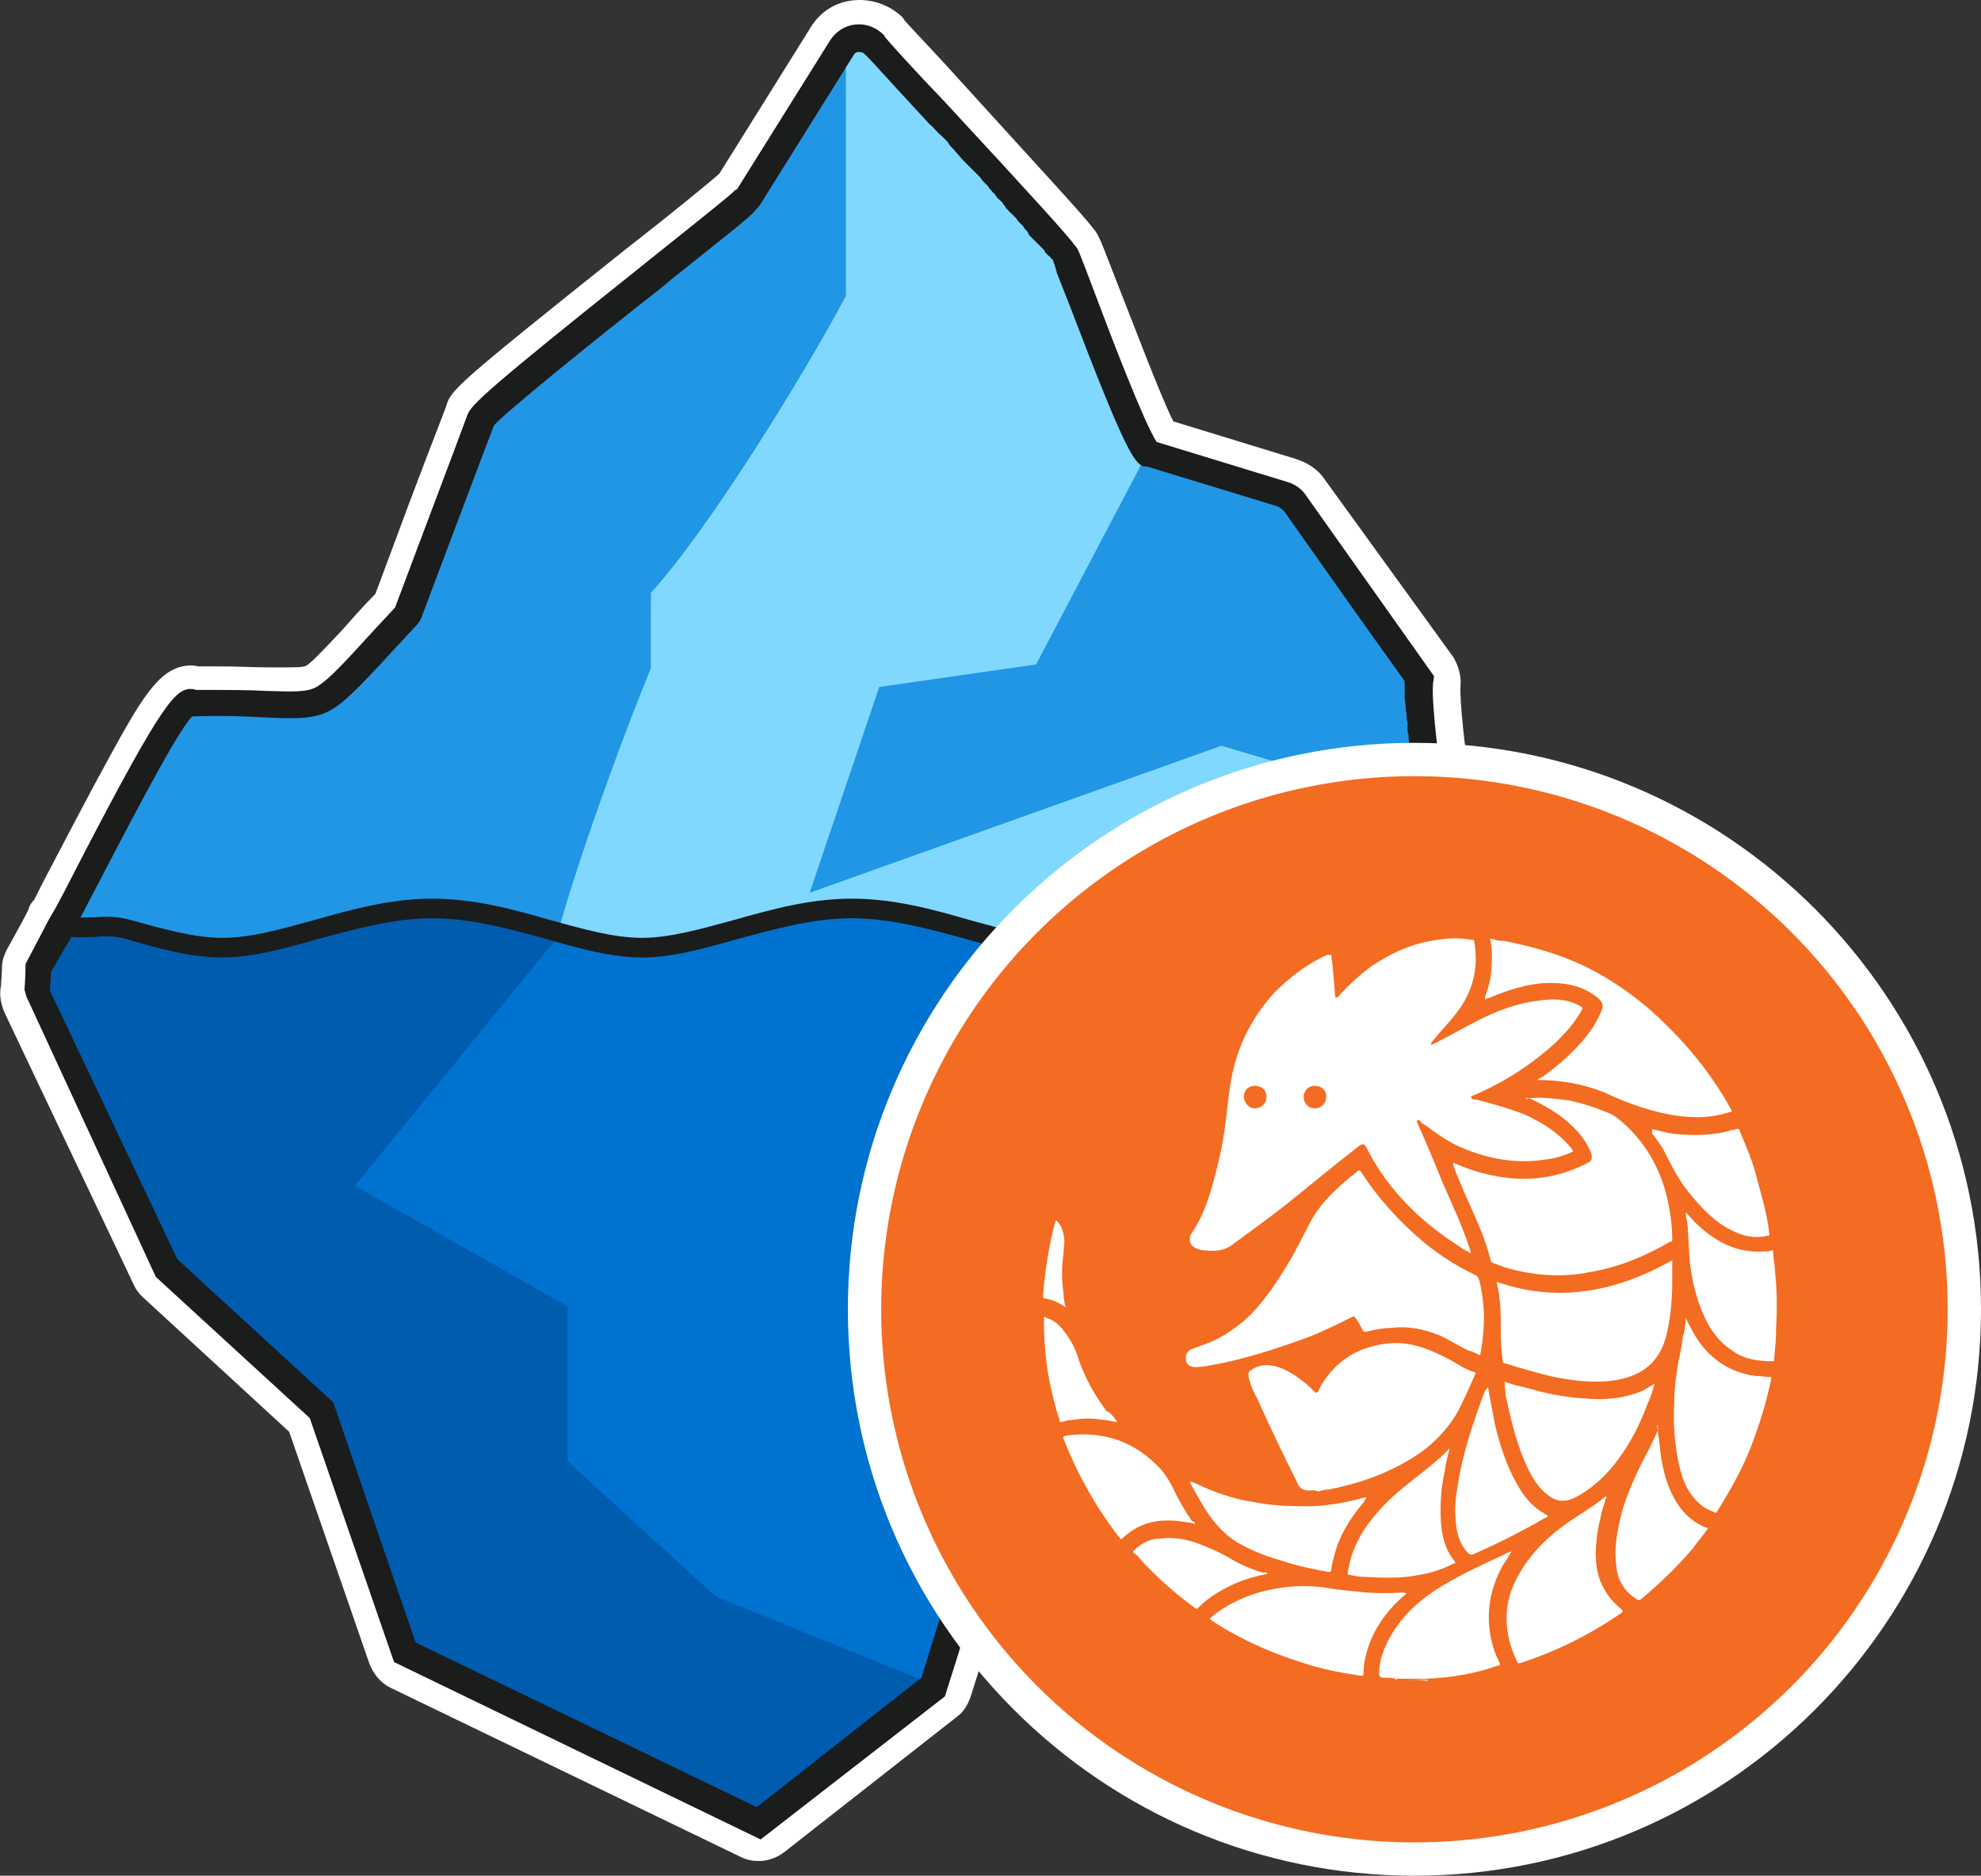 <?xml version="1.0" encoding="utf-8"?>
<!-- Generator: Adobe Illustrator 25.2.1, SVG Export Plug-In . SVG Version: 6.00 Build 0)  -->
<svg version="1.1" id="Layer_1" xmlns="http://www.w3.org/2000/svg" xmlns:xlink="http://www.w3.org/1999/xlink" x="0px" y="0px"
	 viewBox="0 0 202.1 191.4" style="enable-background:new 0 0 202.1 191.4;" xml:space="preserve">
<rect x="0" y="0" width="202.1" height="191.4" fill="#333333" stroke="none"/>
<style type="text/css">
	.st0{fill:#FFFFFF;}
	.st1{fill:#1B1C1C;}
	.st2{fill:#80D8FF;}
	.st3{fill:#2096E5;}
	.st4{fill:#0072D0;}
	.st5{fill:#005CAF;}
	.st6{fill:#F36C21;}
</style>
<g>
	<g>
		<path class="st0" d="M87.7,4.2c0.5,0,0.9,0.2,1.3,0.6c0.3,0.5,19.3,20.8,19.4,21.4c0.4,0.4,7.5,20.4,8.7,20.4c0,0,0,0,0.1,0
			l13.7,4.2c0.4,0.1,0.7,0.3,0.9,0.7l12.7,17.9c-0.3,3,1.3,13.1,1.3,13.1s8.4,7.6,14.1,12.5l4.8,4l-5.6,30.4l-17.8,5.9l-13.8,17.3
			L99.6,157L95,171.8l-17.6,13.8l-35.8-17.3l-8.5-24.7l-15.7-14.5L4.2,101.4c0.1-0.5,0.2-2.5,0.2-2.5s2-3.9,2.3-4.3h0.1
			c3.9-7.5,11.4-22.5,12.8-22.5c0.1,0,0.1,0,0.1,0.1c0.9,0,1.7,0,2.4,0c3.4,0,5.7,0.1,7.3,0.1c4.6,0,4.4-1.1,12.2-9.1
			c0.2-0.2,0.3-0.4,0.4-0.6l7.4-19.7c0.5-1.4,26.2-21.2,27-22.3c0.1-0.1,0.3-0.3,0.4-0.4L86.3,5C86.6,4.4,87.2,4.2,87.7,4.2 M87.7,0
			L87.7,0c-2.1,0-3.9,1-5,2.8l-9.3,14.9l-0.1,0.1c-0.9,0.8-5.3,4.4-9.3,7.5C46.2,39.5,46,39.8,45.5,41.5l0,0
			c-0.4,1.1-1.4,3.6-3.7,9.7l-3.5,9.4c-1.4,1.4-2.5,2.7-3.4,3.7c-1.7,1.8-2.9,3.1-3.6,3.6c-0.2,0.1-0.4,0.2-1.8,0.2
			c-0.6,0-1.4,0-2.2,0c-1.3,0-3-0.1-5.1-0.1c-0.6,0-1.2,0-1.9,0c-0.2,0-0.5-0.1-0.7-0.1c-3,0-4.7,2.5-8.3,9.1c-2.2,4-4.8,9-6.9,13
			c-0.3,0.6-0.6,1.2-0.9,1.8c-0.3,0.3-0.5,0.6-0.6,1c-0.1,0.3-1.2,2.3-2.2,4.1c-0.3,0.6-0.5,1.2-0.5,1.8c0,0.7-0.1,1.6-0.1,1.9
			c-0.2,0.9,0,1.8,0.3,2.6L13.6,131c0.2,0.5,0.5,0.9,0.9,1.3l15,13.8l8.2,23.7c0.4,1,1.1,1.9,2.1,2.4l35.8,17.3
			c0.6,0.3,1.2,0.4,1.8,0.4c0.9,0,1.8-0.3,2.6-0.9l17.6-13.8c0.7-0.5,1.1-1.2,1.4-2l3.9-12.3l25.4-4c1-0.2,1.9-0.7,2.6-1.5
			l13.1-16.3l16.7-5.5c1.4-0.5,2.5-1.7,2.8-3.2l5.6-30.4c0.3-1.5-0.3-3-1.4-4l-4.7-3.9c-4.4-3.8-10.5-9.3-12.9-11.5
			c-0.7-4.3-1.2-9.3-1.1-10.6c0.1-1-0.2-2-0.7-2.9L135.2,49c-0.7-1.1-1.8-1.8-3.1-2.2L119.7,43c-1.4-2.8-4.2-10.3-5.6-13.8
			c-1.9-4.9-2-5.2-2.5-5.8c-1.3-1.7-4.6-5.2-13.4-14.9c-2.6-2.9-5.4-5.8-5.9-6.4c-0.1-0.1-0.1-0.2-0.2-0.3C91,0.7,89.4,0,87.7,0
			L87.7,0z"/>
		<g>
			<path class="st1" d="M77.6,187.7l-37.4-18.1l-8.6-24.9l-15.7-14.4L2.7,101.7L2.5,101c0-0.2,0.1-1.3,0.1-2.2v-0.4L2.8,98
				c1-1.9,2.1-4,2.2-4.2l0.7-1.2l0,0l0.8-1.5c9.7-18.9,11.2-20.6,12.8-20.8c0.2,0,0.5,0,0.7,0.1c3.1,0,5.4,0,7.1,0.1
				c2.9,0.1,4.1,0.1,5-0.3c1-0.5,2.3-1.8,4.5-4.2c1-1.1,2.2-2.4,3.7-4c6.4-17,7.3-19.4,7.4-19.7c0.4-1,1.9-2.5,17.7-15.1
				c4.1-3.3,8.8-7,9.5-7.7l0.1-0.1l0.2-0.1l9.5-15.2c0.6-0.9,1.5-1.5,2.6-1.6s2.1,0.3,2.9,1.1l0.1,0.2c0.4,0.5,3.2,3.6,6,6.5
				c9.9,10.7,12.6,13.7,13.4,14.8c0.3,0.3,0.4,0.6,2.1,5.1c1.5,4,4.9,12.9,6.2,14.9l13.4,4.1c0.7,0.2,1.4,0.7,1.8,1.3L146.3,69
				l-0.1,0.7c-0.2,2.1,0.7,8.9,1.2,12.1c1.8,1.6,8.8,7.9,13.6,12.1l5.5,4.6l-5.9,32.4l-18.3,6.1l-13.9,17.4l-27.5,4.4l-4.5,14.3
				L77.6,187.7z M43,167.1l34.2,16.5l16.3-12.8l4.8-15.3l28.3-4.5l13.7-17.1l17.3-5.8l5.2-28.4l-4-3.3c-5.6-4.9-14.1-12.5-14.1-12.6
				l-0.5-0.4l-0.1-0.6c-0.2-1-1.5-9.3-1.4-12.9l-12.4-17.5L117,48.3c-0.1,0-0.2,0-0.4-0.1c-1.3-0.4-2.1-1.3-8-16.9
				c-0.7-1.8-1.4-3.6-1.6-4.2l-0.2-0.2v-0.1c-1.3-1.6-8.6-9.5-13-14.3c-4.6-5-5.7-6.2-6.1-6.7L78.2,21c-0.2,0.3-0.4,0.5-0.6,0.8
				C77,22.5,75,24.2,67.7,30C61.5,34.9,52.3,42.2,51,43.7c-0.9,2.3-7.4,19.5-7.4,19.5c-0.2,0.4-0.4,0.8-0.7,1.2
				c-1.5,1.6-2.7,2.9-3.7,4C33.9,74,33.5,74.2,27,74c-1.8-0.1-4-0.1-7-0.1c-1.9,2.2-7.6,13.3-10.4,18.8l-1.9,3.7H7.6
				c-0.5,0.9-1.2,2.2-1.5,2.9c0,0.6-0.1,1.2-0.1,1.8l12.8,27l15.8,14.6L43,167.1z M51.1,43.5L51.1,43.5C51,43.5,51.1,43.5,51.1,43.5
				z M107,27L107,27L107,27z M106.9,27L106.9,27L106.9,27z M75,19.6L75,19.6L75,19.6z"/>
		</g>
		<g>
			<path class="st2" d="M144.6,69.4l-12.7-17.9c-0.2-0.3-0.5-0.5-0.9-0.7l-13.7-4.2c-1,0.8-8.4-20-8.8-20.4
				c-0.2-0.7-19.2-21-19.5-21.5C88.2,3.9,86.9,4,86.3,5l-9.5,15.2c-0.1,0.2-0.2,0.3-0.4,0.4c-0.8,1.1-26.5,20.9-27,22.3L42,62.6
				c-0.1,0.2-0.2,0.4-0.4,0.6c-11.1,11.6-6,8.7-21.9,9C18.4,70.6,5,98.6,4.4,98.9l0,0C55,98.9,114.1,99,164.8,99
				c-2.6-1.8-18.9-16.5-18.9-16.5S144.3,72.3,144.6,69.4z"/>
		</g>
		<path class="st3" d="M86.3,5l-9.5,15.2c-0.3,0.6-26.4,21.5-26.8,22c-0.2,0.2-0.4,0.4-0.5,0.7L42,62.6c-0.1,0.2-0.2,0.4-0.4,0.6
			l-8.1,8.5c-0.1,1.1-13,0.3-13.8,0.5C18.5,70.5,4.4,98.9,4.4,98.9c10.8,0,41.3,0,51.6,0c1.5-7.4,7.5-23.7,10.4-30.7v-7.7
			c6-6.6,15.7-22.4,19.9-30.3V5L86.3,5z"/>
		<g>
			<path class="st3" d="M116.9,46.5l-11.2,21.3l-16,2.3l-7.1,21l42-15c7.1,2.1,14.2,4.2,21.3,6.3c-0.2-1.4-0.4-3.4-0.8-5.8
				c-0.8-5-1.3-7.5-2.3-9.9c-0.9-2.1-1.6-2.5-4.7-6.6c-1.6-2-3.7-5-6.2-8.8C126.9,49.8,121.9,48.2,116.9,46.5z"/>
		</g>
		<path class="st1" d="M165.4,98.1c-0.5-0.3-1.4-1.1-2.7-2.2l0,0c-3.9-3.3-10.7-9.4-14-12.4c-0.1-0.1-0.3-0.2-0.4-0.4
			c-0.1,0-0.1-0.1-0.2-0.1c-0.5-0.5-0.9-0.8-1.2-1l-0.1-0.1c-0.1-0.5-0.2-1.1-0.2-1.6v-0.1c0-0.2,0-0.3-0.1-0.5
			c-0.3-2.4-0.7-5.4-0.9-7.6c0-0.1,0-0.3,0-0.4s0-0.2,0-0.2c0-0.1,0-0.3,0-0.4s0-0.1,0-0.2s0-0.3,0-0.4s0-0.1,0-0.2s0-0.2,0-0.3
			c0-0.1,0-0.3,0-0.4c0-0.3,0-0.5-0.2-0.7l-0.3-0.4l0,0l-2.7-3.8l-9.8-13.8c-0.4-0.5-0.9-0.9-1.4-1l-0.4-0.1l0,0l-13.3-4.1
			c-1.2-1.6-4.8-11.1-6.4-15.3c-1.4-3.6-1.7-4.4-1.9-4.7v-0.1l0,0c-0.4-0.7-2-2.4-7.9-8.9c-0.5-0.5-0.9-1-1.5-1.6
			c-0.3-0.3-0.6-0.7-1-1.1c-0.9-1-1.9-2.1-3-3.3c-3-3.2-5.7-6.2-6-6.5c0-0.1-0.1-0.1-0.1-0.1c-0.6-0.6-1.4-1-2.3-0.9
			s-1.6,0.6-2.1,1.3l-9.5,15.2c0,0.1-0.1,0.1-0.2,0.2h-0.1l0.1,0.1c-0.5,0.5-5.1,4.2-9.6,7.8C51.2,39.5,48.7,41.7,48.5,42.5
			c0,0,0,0-7.4,19.7c0,0.1-0.1,0.2-0.1,0.2c-1.5,1.6-2.7,2.9-3.7,4c-4.6,4.9-4.6,4.9-10,4.8c-0.5,0-1.1,0-1.7,0c-0.9,0-2,0-3.2,0
			c-0.7,0-1.4,0-2.2,0c-0.1,0-0.2,0-0.3-0.1h-0.1c-0.1,0-0.1,0-0.2,0l0,0c-0.1,0-0.3,0-0.5,0.2l0,0l0,0c-0.5,0.3-1.1,1-1.9,2.2
			c-2.1,3-5.9,9.6-13.3,24.5c0,0.1,0,0.1-0.1,0.2c-0.2,0.3-0.3,0.6-0.2,1s0.5,0.8,1,0.8c0.1,0,0.3,0,0.4,0l0,0c20.9,0,43.3,0,65.9,0
			c3.3,0,6.7,0,10,0c28.7,0,57.6,0,84.1,0.1l0,0c0.5,0,0.9-0.3,1-0.7C165.9,98.9,165.8,98.4,165.4,98.1z M38.7,67.9
			c1-1.1,2.2-2.4,3.7-4c0.3-0.3,0.5-0.6,0.6-0.9c0,0,6.8-18.1,7.4-19.6c1-1.2,10.5-8.9,16.9-13.9c0.4-0.3,0.8-0.7,1.2-1
			c6-4.8,8.1-6.4,8.6-7.1c0.2-0.2,0.4-0.4,0.5-0.6l9.5-15.2c0.2-0.3,0.4-0.3,0.5-0.3s0.4,0,0.6,0.2c0,0,0,0.1,0.1,0.1
			c0,0,0.1,0.1,0.2,0.2c0.6,0.6,2,2.2,5.9,6.4c0.2,0.2,0.4,0.5,0.7,0.7c0.3,0.3,0.6,0.7,1,1c0.2,0.2,0.4,0.4,0.6,0.6
			c0,0.1,0.1,0.1,0.1,0.2c0.2,0.3,0.5,0.5,0.7,0.8c0.3,0.3,0.5,0.6,0.8,0.9c0.2,0.2,0.3,0.3,0.5,0.5l0,0c0.1,0.1,0.2,0.2,0.3,0.3
			c0.1,0.1,0.2,0.2,0.3,0.3c0.1,0.1,0.1,0.1,0.2,0.2s0.2,0.2,0.3,0.3c0.1,0.1,0.2,0.2,0.3,0.4c0.1,0.1,0.1,0.1,0.2,0.2
			s0.2,0.2,0.3,0.3c0.1,0.1,0.2,0.2,0.2,0.3c0.1,0.1,0.1,0.1,0.2,0.2s0.2,0.3,0.4,0.4c0,0.1,0.1,0.1,0.1,0.2
			c0.1,0.1,0.2,0.3,0.4,0.4c0,0.1,0.1,0.1,0.1,0.1c0.1,0.1,0.2,0.2,0.3,0.4c0.1,0.1,0.2,0.2,0.2,0.3c0.1,0.1,0.2,0.2,0.3,0.3
			c0.1,0.1,0.1,0.2,0.2,0.2c0.1,0.1,0.2,0.2,0.3,0.3c0.1,0.1,0.2,0.2,0.3,0.3c0,0.1,0.1,0.1,0.1,0.2c0.1,0.1,0.2,0.2,0.3,0.3
			c0.1,0.1,0.1,0.1,0.2,0.2s0.2,0.2,0.2,0.3c0.1,0.1,0.1,0.1,0.2,0.2s0.2,0.2,0.2,0.3c0,0.1,0.1,0.1,0.1,0.2
			c0.1,0.1,0.2,0.2,0.3,0.3c0,0,0,0,0.1,0.1s0.2,0.2,0.3,0.3l0.1,0.1c0.1,0.1,0.2,0.2,0.3,0.3l0,0c0.1,0.1,0.2,0.2,0.3,0.3l0,0
			c0.1,0.1,0.2,0.2,0.2,0.3l0,0c0.1,0.1,0.1,0.2,0.2,0.2l0,0c0.1,0.1,0.1,0.2,0.2,0.2l0,0c0.1,0.1,0.1,0.1,0.2,0.2l0,0
			c0,0.1,0.1,0.1,0.1,0.1l0,0l0.1,0.1l0,0v0.1l0.1,0.1c0,0,0,0,0,0.1c0,0,0,0.1,0.1,0.2v0.1c0,0.1,0.1,0.2,0.1,0.2v0.1
			c0,0.1,0.1,0.2,0.1,0.4l0,0c0.3,0.8,0.8,2,1.3,3.3c5.6,14.7,6.6,16.2,7.6,16.5c0.1,0,0.2,0,0.3,0l13.1,4c0.4,0.1,0.8,0.4,1,0.7
			l7.7,10.9l4.5,6.3v0.1c0,0,0,0,0,0.1s0,0.3,0,0.4s0,0.2,0,0.3c0,0.1,0,0.2,0,0.3c0,0.4,0,0.8,0.1,1.2V72c0,0.3,0,0.5,0.1,0.8
			c0,0.1,0,0.1,0,0.2c0,0.2,0,0.5,0.1,0.7c0,0.1,0,0.2,0,0.3c0,0.1,0,0.3,0,0.4c0,0.2,0,0.4,0.1,0.6c0,0.1,0,0.2,0,0.3
			c0,0.2,0.1,0.5,0.1,0.7v0.1c0.4,3.2,0.9,6.1,0.9,6.3c0,0.2,0.2,0.4,0.3,0.6c0.4,0.4,6.7,6,12,10.7c0,0,0.1,0,0.1,0.1
			c0.3,0.3,0.6,0.5,0.9,0.8c0.1,0.1,0.1,0.1,0.2,0.2c0.3,0.2,0.5,0.5,0.8,0.7c0.1,0.1,0.3,0.2,0.4,0.3c0.2,0.2,0.4,0.4,0.7,0.6
			c0.2,0.1,0.3,0.3,0.4,0.4c0.1,0.1,0.2,0.2,0.3,0.2c0.1,0.1,0.3,0.2,0.4,0.3c0,0,0.1,0.1,0.1,0.3c-0.1,0.1-0.2,0.2-0.2,0.2l0,0
			c-24.8,0-51.6,0-78.3-0.1c-4.2,0-8.4,0-12.5,0c-22,0-43.8,0-64.2,0c0.6-1.1,1.4-2.7,2.8-5.4c3-5.7,9-17.5,10.7-19.2
			c3.2-0.1,5.5,0,7.3,0.1C33.3,73.5,33.6,73.3,38.7,67.9z"/>
		<path class="st4" d="M160,95c-3.4,0.9-5.8,1.6-8.8,1.6s-6.2-0.9-9.6-1.8c-3.8-1.1-7.7-2.1-11.8-2.1c-4.1,0-8.1,1.1-11.8,2.1
			c-3.4,0.9-6.6,1.8-9.6,1.8s-6.2-0.9-9.6-1.8c-3.8-1.1-7.7-2.1-11.8-2.1c-4.1,0-8.1,1.1-11.8,2.1c-3.4,0.9-6.6,1.8-9.6,1.8
			s-6.2-0.9-9.6-1.8c-3.8-1.1-7.7-2.1-11.8-2.1s-8.1,1.1-11.8,2.1c-3.4,0.9-6.6,1.8-9.6,1.8s-6.2-0.9-9.6-1.8
			c-2.3-0.7-4,0.2-6.5-0.3c-0.1,0.3-1.2,2.2-1.9,3.4c-0.3,0.6-0.5,1.2-0.5,1.9c0,0.2,0,0.3,0,0.5c0,0.7,0.1,1.4,0.4,2.1l12.7,26.7
			l15.7,14.5l8.5,24.7l35.8,17.3L95,171.8l4.6-14.8l27.9-4.4l13.8-17.3l17.8-5.9l5.6-30.4L160,95z"/>
		<g>
			<path class="st5" d="M95,171.8l-17.6,13.8l-35.8-17.3l-8.5-24.7l-15.7-14.5L4.2,101.4l2.4-6.8c1.9-0.2,2.7-0.5,3.6-0.4
				c4.7,0.7,6.5,2.8,11.1,3c0.7,0,1.5,0,3.4-0.2c8-1,13-3.1,17.2-3.9c3.5-0.7,8.6-0.8,15.5,1.9c-7.1,8.7-14.1,17.3-21.2,26
				l21.7,12.3v15.8L73,162.9L95,171.8z"/>
		</g>
		<g>
			<path class="st1" d="M77.5,186.9l-36.8-17.7l-8.6-24.8l-15.7-14.5l-13-27.8c-0.2-0.3-0.2-0.7-0.2-1.1l0.1-1.8
				c0-0.4,0.2-0.8,0.4-1.2c1.2-2.1,2.2-3.7,2.3-4l0.3-0.7L7,93.5c1,0.2,1.8,0.1,2.7,0.1c1.1-0.1,2.3-0.1,3.7,0.3
				c3.3,0.9,6.4,1.8,9.3,1.8s6-0.9,9.3-1.8c3.9-1.1,7.8-2.2,12.1-2.2s8.3,1.1,12.1,2.2c3.3,0.9,6.4,1.8,9.3,1.8c2.8,0,6-0.9,9.3-1.8
				c3.9-1.1,7.8-2.2,12.1-2.2c4.3,0,8.3,1.1,12.1,2.2c3.3,0.9,6.4,1.8,9.3,1.8c2.8,0,6-0.9,9.3-1.8c3.9-1.1,7.8-2.2,12.1-2.2
				s8.3,1.1,12.1,2.2c3.3,0.9,6.4,1.8,9.3,1.8c2.8,0,5.2-0.7,8.5-1.6l0.5-0.1l0.4,0.3l5.2,4.3l-5.7,31.6l-18.1,6L128,153.5
				l-27.7,4.4l-4.5,14.5L77.5,186.9z M42.4,167.6l34.8,16.8L94,171.2l4.7-15.1l28.2-4.5l13.8-17.2l17.5-5.8l5.3-29.2l-3.8-3.2
				c-3.2,0.9-5.6,1.5-8.5,1.5c-3.1,0-6.4-0.9-9.9-1.9c-3.7-1-7.6-2.1-11.6-2.1s-7.8,1.1-11.6,2.1c-3.5,1-6.7,1.9-9.8,1.9
				c-3.1,0-6.4-0.9-9.8-1.9c-3.7-1-7.6-2.1-11.6-2.1s-7.8,1.1-11.6,2.1c-3.5,1-6.7,1.9-9.8,1.9c-3.1,0-6.4-0.9-9.8-1.9
				c-3.7-1-7.6-2.1-11.6-2.1s-7.8,1.1-11.6,2.1c-3.5,1-6.7,1.9-9.9,1.9c-3.1,0-6.4-0.9-9.8-1.9c-1.1-0.3-2-0.3-3.1-0.2
				c-0.7,0-1.5,0.1-2.4,0c-0.5,0.8-1.3,2.2-2,3.4c-0.1,0.1-0.1,0.2-0.1,0.3l-0.1,1.8l13,27.4L34,143.1L42.4,167.6z"/>
		</g>
	</g>
	<g>
		<path class="st0" d="M144.3,80.9c29.1,0,52.8,23.6,52.8,52.8s-23.6,52.8-52.8,52.8s-52.8-23.6-52.8-52.8S115.2,80.9,144.3,80.9
			 M144.3,75.8c-31.9,0-57.8,25.9-57.8,57.8s25.9,57.8,57.8,57.8s57.8-25.9,57.8-57.8S176.2,75.8,144.3,75.8L144.3,75.8z"/>
	</g>
	<g>
		<circle class="st6" cx="144.3" cy="133.6" r="54.4"/>
		<path class="st0" d="M152.3,95.8c0.4,0.2,0.7,0.2,1.1,0.2c2,0.4,4,0.9,5.9,1.6c3.3,1.2,6.3,3.1,9,5.4c2.8,2.5,5.3,5.3,7.3,8.5
			c0.4,0.6,0.7,1.2,1.1,1.9c-1.2,0.4-2.3,0.6-3.5,0.6c-2.6,0-5-0.7-7.4-1.6c-0.8-0.3-1.6-0.7-2.3-1c-2.1-0.8-4.3-1.2-6.7-1.2
			c0.2-0.1,0.2-0.2,0.4-0.2c1.7-1.2,3.3-2.6,4.6-4.2c0.7-0.9,1.2-1.7,1.6-2.7c0.2-0.5,0.1-0.8-0.3-1.2c-1.4-1.2-3.1-1.6-4.9-1.6
			c-2.2,0-4.3,0.7-6.2,1.5c-0.2,0-0.3,0.1-0.5,0.2c0-0.1,0-0.2,0-0.3c0.5-1.2,0.7-2.5,0.7-3.8c0-0.7,0-1.4-0.2-2.1
			C152.1,95.8,152.2,95.8,152.3,95.8L152.3,95.8z M142.3,171.4c0-0.2,0.2,0,0.3,0h2.8c0.1,0,0.2,0,0.2,0c0,0.1,0.2,0,0.1,0.1
			C144.5,171.4,143.4,171.4,142.3,171.4L142.3,171.4z"/>
		<path class="st0" d="M135.8,97.4c0.2,1.4,0.3,2.8,0.4,4.1c0,0.1,0,0.2,0.1,0.3c0.2,0,0.2-0.1,0.3-0.2c1-1.1,2.1-2.1,3.3-3
			c2.1-1.4,4.3-2.4,6.8-2.7c1.2-0.2,2.3-0.2,3.5,0c0.2,0,0.2,0.1,0.2,0.2c0.5,2.8-0.2,5.3-2,7.5c-0.7,0.9-1.6,1.8-2.3,2.7
			c0,0-0.1,0.1-0.1,0.2c0,0,0,0.1,0,0.1c0,0,0.1,0,0.1,0l0.2-0.1c2-1,3.8-2.1,5.8-3c1.6-0.7,3.2-1.2,4.9-1.4
			c1.4-0.2,2.8-0.2,4.1,0.5c0.4,0.2,0.4,0.2,0.2,0.6c-0.7,1.2-1.5,2.1-2.5,3.1c-2.5,2.3-5.3,4.1-8.3,5.4c-0.2,0.1-0.5,0.1-0.4,0.3
			c0,0.2,0.3,0.2,0.5,0.2c1.6,0.4,3.3,0.9,4.9,1.5c1.5,0.7,2.9,1.5,4.1,2.7c0.4,0.4,0.7,0.7,0.9,1.1c-0.9,0.4-1.8,0.7-2.7,0.8
			c-3,0.5-5.9,0-8.7-1.2c-1.4-0.6-2.5-1.4-3.7-2.3c-0.2-0.1-0.4-0.2-0.5-0.4c-0.1,0-0.2-0.2-0.3-0.1c-0.1,0.1,0,0.2,0,0.3
			c0.9,2,1.7,3.9,2.5,5.9c1,2.3,2.1,4.6,2.9,7.1c0,0,0,0.2,0.1,0.3c-0.4-0.2-0.8-0.4-1.2-0.7c-3.6-2.3-6.6-5.1-8.8-8.8
			c-0.2-0.4-0.5-0.9-0.7-1.3c-0.2-0.4-0.4-0.4-0.7-0.2c-2.6,2-5.1,4.1-7.6,6.1c-1.8,1.4-3.6,2.7-5.5,4.1c-0.7,0.5-1.6,0.6-2.6,0.5
			c-0.4,0-0.7-0.1-0.9-0.2c-0.5-0.2-0.8-0.5-0.7-1.1c0-0.2,0.1-0.4,0.2-0.5c1.4-2.1,2-4.4,2.6-6.8c0.5-2,0.8-3.9,1-5.9
			c0.2-1.7,0.4-3.4,0.9-5c0.8-2.6,2.1-4.8,3.9-6.8c1.6-1.6,3.4-3,5.5-3.9C135.6,97.5,135.7,97.5,135.8,97.4L135.8,97.4z
			 M129.2,111.9c0-0.7-0.5-1.1-1.2-1.1c-0.7,0-1.1,0.5-1.1,1.1c0,0.6,0.5,1.2,1.1,1.2C128.7,113.1,129.2,112.6,129.2,111.9z
			 M133,111.9c0,0.7,0.5,1.2,1.1,1.2c0.7,0,1.2-0.5,1.2-1.2c0-0.7-0.5-1.1-1.2-1.1C133.5,110.8,133,111.3,133,111.9z"/>
		<path class="st0" d="M151,138.3c-0.4-0.2-0.8-0.4-1.2-0.5c-1.1-0.5-2.1-1.2-3.1-1.6c-1.5-0.6-3.1-0.9-4.7-0.7
			c-0.9,0-1.8,0.2-2.7,0.4c-0.2,0-0.2,0-0.3-0.2c-0.2-0.4-0.4-0.8-0.7-1.2c-0.1-0.2-0.2-0.2-0.4-0.1c-1.4,0.7-2.8,1.4-4.3,2
			c-3.3,1.2-6.6,2.3-10,2.9c-0.5,0.1-1.1,0.2-1.7,0.2c-0.5,0-0.9-0.3-0.9-0.7c-0.1-0.5,0.1-0.9,0.5-1.1c0.5-0.2,1.1-0.4,1.6-0.6
			c1.4-0.5,2.7-1.4,3.9-2.4c2-1.8,3.4-4.1,4.8-6.4c0.7-1.3,1.4-2.7,2.1-4c0.9-1.5,2.1-2.7,3.4-3.8c0.4-0.4,0.9-0.7,1.2-1
			c0.1-0.1,0.2-0.1,0.3,0c1.8,2.8,4,5.2,6.5,7.3c1.6,1.3,3.3,2.4,5.2,3.3c0.2,0.1,0.3,0.2,0.4,0.5c0.3,1.1,0.4,2.2,0.5,3.4
			C151.4,135.4,151.3,136.8,151,138.3C151,138.2,151,138.2,151,138.3L151,138.3z M155.6,112.1c1.6-0.2,3,0,4.5,0.2
			c1.5,0.3,2.9,0.8,4.3,1.4c0.4,0.2,0.7,0.5,1.1,0.8c2.4,2.1,3.9,4.8,4.6,7.8c0.3,1.4,0.5,2.8,0.5,4.2c0,0.2,0,0.2-0.2,0.2
			c-2.6,1.5-5.2,2.6-8.2,3.1c-1.8,0.4-3.7,0.4-5.5,0.2c-1.4-0.2-2.9-0.5-4.3-1.1c-0.1,0-0.2-0.1-0.3-0.2c-0.6-2.5-1.7-4.7-2.7-7
			c-0.4-1-0.9-2-1.2-3c0.1,0,0.2,0,0.2,0c1.8,0.8,3.6,1.3,5.5,1.5c2.8,0.3,5.5-0.2,8-1.5c0.5-0.2,0.6-0.5,0.4-1.1
			c-0.4-1-1-1.8-1.8-2.6c-1.3-1.3-2.9-2.2-4.6-3C155.9,112.2,155.8,112.2,155.6,112.1L155.6,112.1z"/>
		<path class="st0" d="M133.6,152.1c-0.6,0-1-0.2-1.2-0.7c-1.4-2.8-2.8-5.7-4.1-8.6c-0.4-0.7-0.7-1.4-0.9-2.2
			c-0.1-0.5,0-0.7,0.4-0.9c0.8-0.5,1.7-0.5,2.6-0.2c1.2,0.4,2.3,1.2,3.3,2.1c0.2,0.2,0.4,0.5,0.6,0.5c0.2,0,0.3-0.4,0.4-0.6
			c1.4-2.4,3.4-3.8,6.1-4.3c2-0.4,3.9,0,5.8,0.9c0.9,0.4,1.8,0.9,2.6,1.4c0.4,0.2,0.8,0.4,1.2,0.5c0.1,0,0.2,0.1,0.1,0.2
			c-0.5,1.2-1.1,2.5-1.7,3.7c-1.1,2-2.7,3.6-4.6,4.8c-2.7,1.7-5.6,2.7-8.7,3.3c-0.4,0-0.7,0.1-1,0.2
			C134.2,152,133.8,152.1,133.6,152.1L133.6,152.1z M170.6,128.6c0,0.8,0,1.6,0,2.3c0,1.8-0.2,3.7-0.6,5.4c-0.7,2.6-2.3,4-5,4.5
			c-2.2,0.4-4.4,0.1-6.5-0.3c-1.7-0.4-3.4-0.9-5-1.4c-0.2,0-0.2-0.2-0.2-0.3c-0.2-1.4-0.2-2.8-0.2-4.2c0-1.2-0.1-2.5-0.4-3.7
			c0,0,0,0,0-0.1C159,133,164.9,131.8,170.6,128.6L170.6,128.6z M172,134.5c0.4,0.9,0.9,1.8,1.4,2.5c1.4,1.9,3.3,3.1,5.7,3.4
			c0.5,0,0.9,0.1,1.4,0.1c0.2,0,0.2,0,0.2,0.2c-0.5,2.4-1.2,4.7-2.1,7c-0.9,2.3-2.1,4.4-3.4,6.5c-0.1,0.2-0.2,0.2-0.3,0.1
			c-0.9-0.3-1.6-0.8-2.2-1.6c-0.9-1.1-1.2-2.3-1.5-3.7c-0.4-2-0.5-3.9-0.4-5.9c0-1.4,0.2-2.7,0.4-4c0.2-0.9,0.4-1.9,0.5-2.8
			C171.9,135.8,171.9,135.2,172,134.5L172,134.5z M153.5,141c0.6,0.2,1.2,0.4,1.8,0.5c2.1,0.6,4.2,1.1,6.4,1.2c2,0.2,4,0,5.9-0.8
			c0.4-0.2,0.8-0.5,1.2-0.7c-0.2,0.7-0.4,1.4-0.7,2c-0.8,2.2-1.9,4.3-3.3,6.1c-1.1,1.4-2.5,2.7-4.1,3.5c-1.2,0.6-2.1,0.4-3.1-0.5
			c-1-0.9-1.6-2.1-2.1-3.3c-0.9-2.1-1.4-4.4-1.9-6.6C153.6,142,153.5,141.5,153.5,141z M143.5,162.6c-0.5,0.4-0.9,0.8-1.3,1.2
			c-1.3,1.4-2.3,3-2.8,4.9c-0.2,0.7-0.3,1.4-0.3,2.1c0,0.2,0,0.2-0.2,0.2c-2.1-0.3-4.2-0.7-6.2-1.4c-2.6-0.8-5.1-1.9-7.4-3.2
			c-0.7-0.4-1.2-0.7-1.9-1.2c0.5-0.5,1.1-0.9,1.6-1.2c1.8-1.1,3.7-1.7,5.8-2c1.4-0.2,3-0.2,4.4,0c1.1,0.2,2.1,0.3,3.2,0.4
			c1.6,0.2,3.2,0.2,4.8,0.1L143.5,162.6C143.5,162.6,143.5,162.6,143.5,162.6L143.5,162.6z M163.9,152.7c-0.2,0.7-0.5,1.4-0.6,2.1
			c-0.3,1.2-0.5,2.5-0.5,3.7c0,1.3,0.2,2.6,0.9,3.7c0.4,0.8,1,1.4,1.7,2c0.2,0.2,0.2,0.2,0,0.4c-3.2,2.2-6.6,3.9-10.3,5.1
			c-0.1,0-0.2,0.1-0.3-0.1c-0.7-1.4-1.1-2.9-1.1-4.5c0-1.7,0.5-3.2,1.4-4.7c1.2-2,2.8-3.6,4.8-5c1.3-0.9,2.7-1.7,3.9-2.7
			C163.8,152.7,163.9,152.7,163.9,152.7L163.9,152.7z M145.5,171.3c-0.1,0-0.2,0-0.2,0h-2.8c-0.5-0.1-0.9-0.1-1.4-0.1
			c-0.2,0-0.4-0.1-0.4-0.4c0-1.4,0.5-2.7,1.2-3.9c1.2-2.1,3-3.7,5.1-5c2-1.2,4.1-2.2,6.3-3.2c0.3-0.2,0.6-0.3,0.9-0.4
			c-0.3,0.5-0.5,0.9-0.8,1.3c-1.1,1.9-1.6,3.9-1.5,6c0.1,1.4,0.4,2.7,1,3.9c0.2,0.4,0.2,0.4-0.2,0.5
			C150.4,170.8,148,171.2,145.5,171.3z"/>
		<path class="st0" d="M172,123.7c0.9,1.1,1.9,2,3,2.7c1.4,0.9,3,1.4,4.8,1.3c0.3,0,0.7,0,0.9-0.1c0.2,0,0.2,0,0.2,0.2
			c0,0.7,0.2,1.4,0.2,2.1c0.2,1.9,0.2,3.7,0.1,5.6c0,1.1-0.1,2.1-0.2,3.2c0,0.2,0,0.2-0.2,0.2c-1.5,0-2.9-0.2-4.1-1.1
			c-1.1-0.7-1.9-1.7-2.5-2.8c-0.9-1.7-1.4-3.5-1.7-5.4c-0.2-1.3-0.2-2.7-0.3-4c0-0.5-0.1-1-0.2-1.5C172,124,172,123.8,172,123.7
			L172,123.7z M169.1,145.4c0,0.7,0.1,1.2,0.2,1.9c0.2,2.1,0.6,4.2,1.8,6.1c0.7,1.1,1.7,2,3,2.5c0,0,0.1,0,0.2,0
			c-0.5,0.7-1.1,1.4-1.6,2.1c-1.6,1.9-3.4,3.6-5.3,5.2c-0.2,0.1-0.2,0.1-0.4,0c-1.3-0.8-2-2-2.1-3.4c-0.3-2.1,0.2-4.1,0.7-6
			c0.6-1.8,1.4-3.6,2.3-5.3c0.5-0.9,0.9-1.8,1.3-2.7C169,145.6,169,145.5,169.1,145.4L169.1,145.4z M147.9,147.8
			c-0.2,0.7-0.4,1.5-0.5,2.3c-0.4,1.7-0.5,3.5-0.4,5.2c0.1,1.4,0.4,2.8,1.4,4c0.1,0.2,0.1,0.2,0,0.2c-1.2,0.6-2.3,1-3.6,1.2
			c-1.9,0.4-3.8,0.3-5.7,0.2c-0.5,0-0.9-0.1-1.4-0.2c-0.2,0-0.2,0-0.2-0.2c0.2-1.6,0.8-3,1.6-4.3c1.3-2,3-3.6,4.8-5
			c1.4-1.1,2.7-2.1,3.9-3.3C147.8,147.8,147.9,147.8,147.9,147.8L147.9,147.8z M139.4,152.8c0,0.2-0.2,0.2-0.2,0.4
			c-1.2,1.4-2.3,3-2.9,4.9c-0.2,0.7-0.4,1.4-0.5,2.1c0,0.2-0.1,0.2-0.3,0.2c-1.6-0.3-3.1-0.6-4.6-1.1c-1.4-0.4-2.8-0.9-4.1-1.6
			c-1.4-0.7-2.4-1.7-3.3-2.9c-0.8-1.1-1.4-2.3-2.1-3.5c0,0,0,0,0-0.1c0.1,0,0.2,0,0.2,0c2.1,1,4.2,1.8,6.5,2.1
			c1.9,0.4,3.9,0.4,5.8,0.4c1.8-0.1,3.6-0.4,5.3-0.9C139.3,152.8,139.3,152.8,139.4,152.8z M121.9,155.5c-0.6-0.2-1.2-0.2-1.8-0.3
			c-2.1-0.2-3.9,0.2-5.5,1.7c-0.2,0.2-0.2,0.2-0.4,0c-2.4-3.1-4.3-6.5-5.7-10.1c-0.1-0.2,0-0.2,0.2-0.3c3.5-0.5,6.6,0.4,9.1,2.8
			c0.8,0.7,1.4,1.6,1.9,2.6c0.5,1.1,1.2,2.3,1.9,3.3C121.9,155.3,121.9,155.4,121.9,155.5z M168.5,115.2c0.8,0.2,1.6,0.4,2.3,0.5
			c2,0.2,4,0.2,5.9-0.4c0,0,0.1,0,0.2,0c0.5-0.2,0.5-0.2,0.7,0.4c0.6,1.4,1.2,2.8,1.6,4.4c0.5,1.9,1.1,3.8,1.3,5.8
			c0,0.2,0,0.2-0.2,0.2c-1.7,0.4-3.2-0.2-4.6-1.1c-1.6-1.1-2.8-2.5-4-4.1c-0.6-0.9-1.1-1.8-1.6-2.8c-0.4-0.9-0.9-1.6-1.6-2.5
			C168.6,115.4,168.6,115.3,168.5,115.2L168.5,115.2z M151.8,141.5c0.2,1.3,0.5,2.6,0.7,3.8c0.5,2.1,1.2,4.3,2.3,6.2
			c0.6,1.1,1.4,2.1,2.5,2.8c0.1,0,0.2,0.1,0.3,0.2c0.1,0,0.2,0.1,0.3,0.2c0,0.1-0.2,0.2-0.3,0.2c-2.4,1.4-4.8,2.6-7.3,3.7
			c-0.2,0.1-0.4,0-0.5-0.1c-0.7-0.7-1-1.5-1.2-2.5c-0.2-1.4-0.2-2.8,0.1-4.3c0.5-3.4,1.6-6.6,2.8-9.8
			C151.7,141.7,151.8,141.6,151.8,141.5L151.8,141.5z M129.3,160.6c-1.1,0.2-2.1,0.5-3.1,0.9c-1.4,0.6-2.8,1.4-3.9,2.5
			c-0.2,0.2-0.2,0.2-0.5,0c-1.9-1.4-3.6-2.9-5.2-4.6c-0.3-0.3-0.5-0.7-0.9-0.9c-0.2-0.2-0.1-0.2,0-0.3c0.7-0.7,1.6-1.2,2.7-1.2
			c1.4-0.2,2.8,0.1,4.1,0.6c1,0.4,1.9,0.8,2.8,1.3c1.1,0.7,2.3,1.2,3.6,1.6C129,160.4,129.2,160.4,129.3,160.6z M114,145.1
			c-0.5,0-0.9-0.2-1.4-0.2c-1.1-0.2-2.1-0.2-3.2,0c-0.4,0-0.7,0.1-1.1,0.2c-0.2,0-0.2,0-0.2-0.2c-0.4-1.1-0.6-2.1-0.9-3.3
			c-0.5-2.3-0.7-4.6-0.7-6.9c0-0.4,0-0.4,0.3-0.2c0.7,0.2,1.3,0.7,1.8,1.4c0.7,0.9,1.2,1.9,1.5,3c0.7,1.9,1.6,3.5,2.8,5.1
			C113.3,144.1,113.6,144.6,114,145.1L114,145.1z M107.7,124.5c0.5,0.4,0.7,0.9,0.8,1.5c0.2,0.7,0,1.2,0,1.9c-0.2,1.4-0.2,2.7,0,4.1
			c0,0.5,0.1,0.9,0.2,1.4c-0.7-0.5-1.4-0.8-2.1-0.9c-0.1,0-0.2-0.1-0.2-0.2C106.6,129.7,107,127.1,107.7,124.5z M139.4,152.8
			C139.4,152.8,139.4,152.8,139.4,152.8z"/>
	</g>
</g>
</svg>
